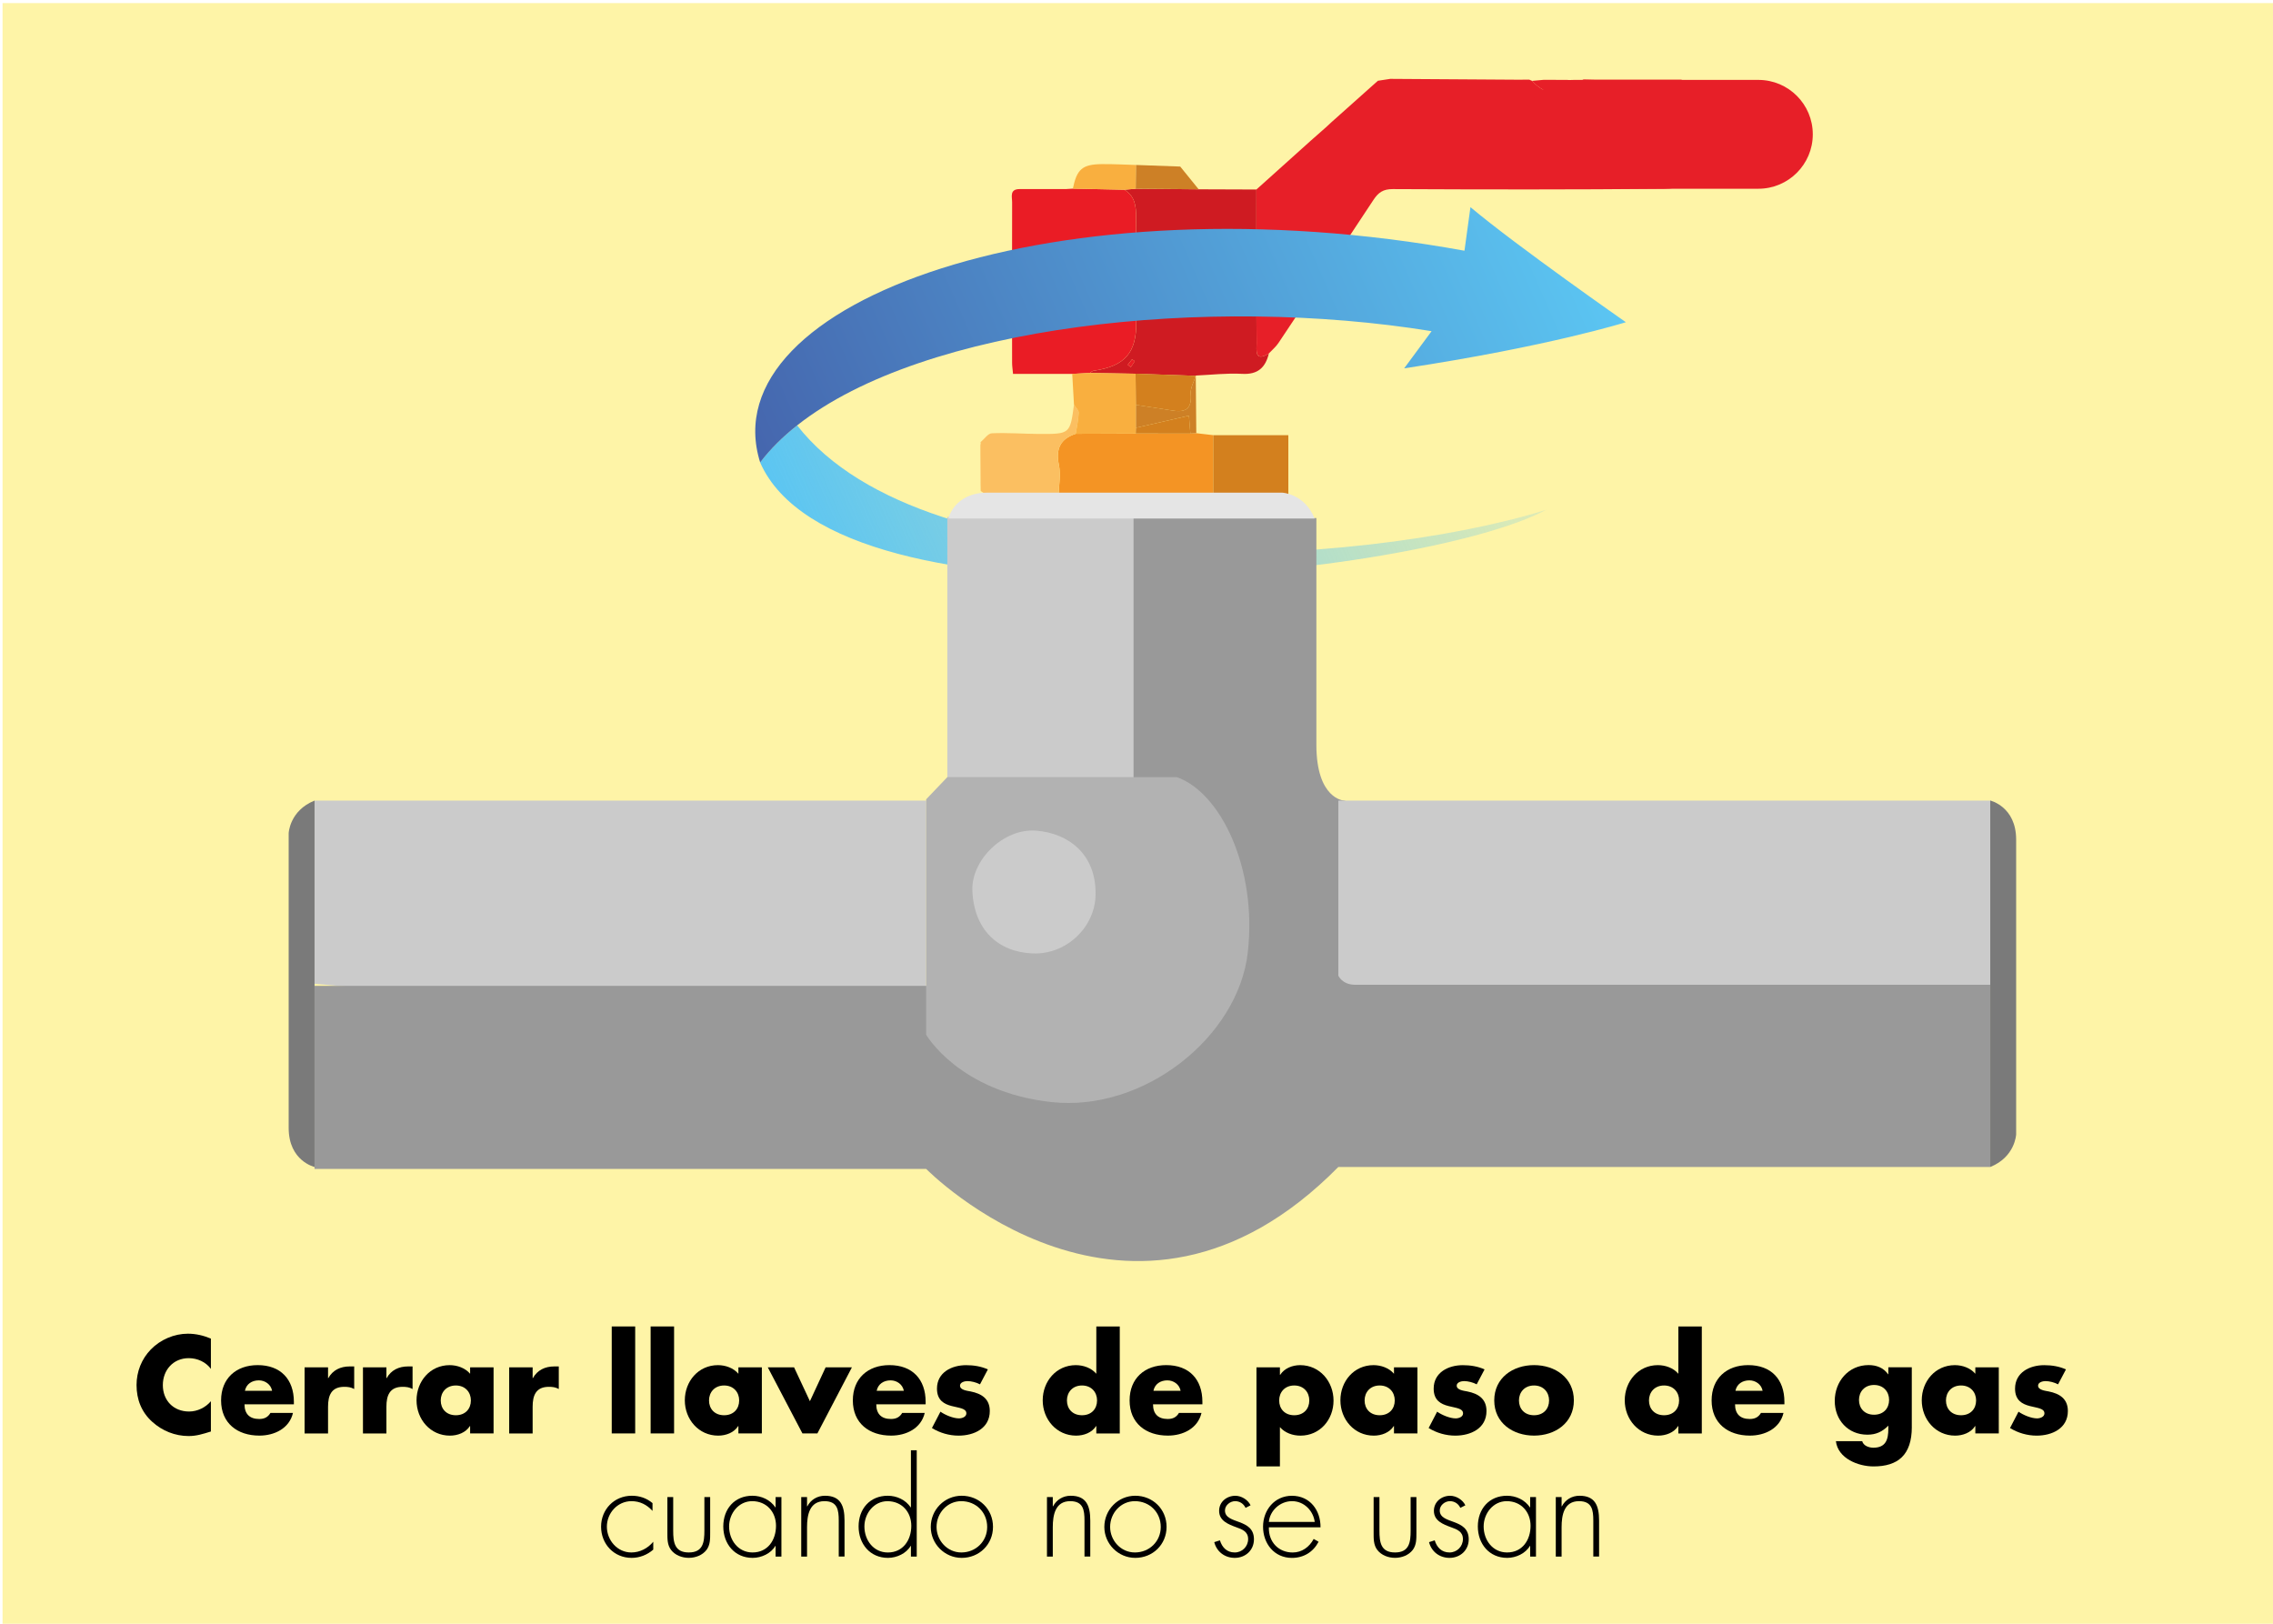 <?xml version="1.0" encoding="utf-8"?>
<!-- Generator: Adobe Illustrator 23.0.3, SVG Export Plug-In . SVG Version: 6.00 Build 0)  -->
<svg version="1.1" id="Capa_1" xmlns="http://www.w3.org/2000/svg" xmlns:xlink="http://www.w3.org/1999/xlink" x="0px" y="0px"
	 viewBox="0 0 793.7 566.93" style="enable-background:new 0 0 793.7 566.93;" xml:space="preserve">
<style type="text/css">
	.st0{fill-rule:evenodd;clip-rule:evenodd;fill:#CCCCCC;}
	.st1{fill:#99898B;}
	.st2{fill:#161415;}
	.st3{fill:#382D37;}
	.st4{fill:#F59C00;}
	.st5{fill:#FCBF37;}
	.st6{fill:#707075;}
	.st7{fill:#2D2B2E;}
	.st8{fill:#00A0DF;}
	.st9{fill:#4CC2F1;}
	.st10{fill-rule:evenodd;clip-rule:evenodd;fill:#529FA2;}
	.st11{opacity:0.5;}
	.st12{fill-rule:evenodd;clip-rule:evenodd;fill:#FEFEFE;}
	.st13{fill-rule:evenodd;clip-rule:evenodd;fill:#FDFDFD;}
	.st14{fill-rule:evenodd;clip-rule:evenodd;fill:#FBFBFB;}
	.st15{fill-rule:evenodd;clip-rule:evenodd;fill:#FCFCFC;}
	.st16{fill-rule:evenodd;clip-rule:evenodd;fill:#D1D1D1;}
	.st17{fill-rule:evenodd;clip-rule:evenodd;fill:#ECECEC;}
	.st18{fill-rule:evenodd;clip-rule:evenodd;fill:#F8F8F8;}
	.st19{fill-rule:evenodd;clip-rule:evenodd;fill:#DFDFDF;}
	.st20{fill-rule:evenodd;clip-rule:evenodd;fill:#F7F7F7;}
	.st21{fill-rule:evenodd;clip-rule:evenodd;fill:#D0D0D0;}
	.st22{fill-rule:evenodd;clip-rule:evenodd;fill:#CFCFCF;}
	.st23{fill-rule:evenodd;clip-rule:evenodd;fill:#C4C4C4;}
	.st24{fill-rule:evenodd;clip-rule:evenodd;fill:#979797;}
	.st25{fill-rule:evenodd;clip-rule:evenodd;fill:#E4E4E4;}
	.st26{fill-rule:evenodd;clip-rule:evenodd;fill:#EEEEEE;}
	.st27{fill-rule:evenodd;clip-rule:evenodd;fill:#F6F6F6;}
	.st28{fill-rule:evenodd;clip-rule:evenodd;fill:#CDCDCD;}
	.st29{fill-rule:evenodd;clip-rule:evenodd;fill:#EDEDED;}
	.st30{fill-rule:evenodd;clip-rule:evenodd;fill:#DADADA;}
	.st31{fill-rule:evenodd;clip-rule:evenodd;fill:#E9E9E9;}
	.st32{fill-rule:evenodd;clip-rule:evenodd;fill:#F2F2F2;}
	.st33{fill-rule:evenodd;clip-rule:evenodd;fill:#C7C7C7;}
	.st34{fill-rule:evenodd;clip-rule:evenodd;fill:#F9F9F9;}
	.st35{fill-rule:evenodd;clip-rule:evenodd;fill:#DCDCDC;}
	.st36{fill-rule:evenodd;clip-rule:evenodd;fill:#D9D9D9;}
	.st37{fill-rule:evenodd;clip-rule:evenodd;fill:#F4F4F4;}
	.st38{fill-rule:evenodd;clip-rule:evenodd;fill:#DDDDDD;}
	.st39{fill-rule:evenodd;clip-rule:evenodd;fill:#F1F1F1;}
	.st40{fill-rule:evenodd;clip-rule:evenodd;fill:#EFEFEF;}
	.st41{fill-rule:evenodd;clip-rule:evenodd;fill:#C0C0C0;}
	.st42{fill-rule:evenodd;clip-rule:evenodd;fill:#C5C5C5;}
	.st43{fill-rule:evenodd;clip-rule:evenodd;fill:#C8C8C8;}
	.st44{fill-rule:evenodd;clip-rule:evenodd;fill:#E8E8E8;}
	.st45{fill-rule:evenodd;clip-rule:evenodd;fill:#E6E6E6;}
	.st46{fill-rule:evenodd;clip-rule:evenodd;fill:#C3C3C3;}
	.st47{fill-rule:evenodd;clip-rule:evenodd;fill:#ACACAC;}
	.st48{fill-rule:evenodd;clip-rule:evenodd;fill:#E0E0E0;}
	.st49{fill-rule:evenodd;clip-rule:evenodd;fill:#8E8E8E;}
	.st50{fill-rule:evenodd;clip-rule:evenodd;fill:#C1C1C1;}
	.st51{fill-rule:evenodd;clip-rule:evenodd;fill:#CBCBCB;}
	.st52{fill-rule:evenodd;clip-rule:evenodd;fill:#D3D3D3;}
	.st53{fill-rule:evenodd;clip-rule:evenodd;fill:#D7D7D7;}
	.st54{fill-rule:evenodd;clip-rule:evenodd;fill:#727272;}
	.st55{fill-rule:evenodd;clip-rule:evenodd;fill:#D6D6D6;}
	.st56{fill-rule:evenodd;clip-rule:evenodd;fill:#E3E3E3;}
	.st57{fill-rule:evenodd;clip-rule:evenodd;fill:#CACACA;}
	.st58{fill-rule:evenodd;clip-rule:evenodd;fill:#B9B9B9;}
	.st59{fill-rule:evenodd;clip-rule:evenodd;fill:#FAFAFA;}
	.st60{fill-rule:evenodd;clip-rule:evenodd;fill:#E2E2E2;}
	.st61{fill-rule:evenodd;clip-rule:evenodd;fill:#BFBFBF;}
	.st62{fill-rule:evenodd;clip-rule:evenodd;fill:#CECECE;}
	.st63{fill-rule:evenodd;clip-rule:evenodd;fill:#E1E1E1;}
	.st64{fill-rule:evenodd;clip-rule:evenodd;fill:#D2D2D2;}
	.st65{fill-rule:evenodd;clip-rule:evenodd;fill:#ADADAD;}
	.st66{fill-rule:evenodd;clip-rule:evenodd;fill:#BABABA;}
	.st67{fill-rule:evenodd;clip-rule:evenodd;fill:#A4A4A4;}
	.st68{fill-rule:evenodd;clip-rule:evenodd;fill:#D4D4D4;}
	.st69{fill-rule:evenodd;clip-rule:evenodd;fill:#C6C6C6;}
	.st70{fill-rule:evenodd;clip-rule:evenodd;fill:#F0F0F0;}
	.st71{fill-rule:evenodd;clip-rule:evenodd;fill:#B0B0B0;}
	.st72{fill-rule:evenodd;clip-rule:evenodd;fill:#EBEBEB;}
	.st73{fill-rule:evenodd;clip-rule:evenodd;fill:#B3B3B3;}
	.st74{fill-rule:evenodd;clip-rule:evenodd;fill:#6C6C6C;}
	.st75{fill-rule:evenodd;clip-rule:evenodd;fill:#EAEAEA;}
	.st76{fill-rule:evenodd;clip-rule:evenodd;fill:#9D9D9D;}
	.st77{fill-rule:evenodd;clip-rule:evenodd;fill:#D5D5D5;}
	.st78{fill-rule:evenodd;clip-rule:evenodd;fill:#DBDBDB;}
	.st79{fill-rule:evenodd;clip-rule:evenodd;fill:#F3F3F3;}
	.st80{fill-rule:evenodd;clip-rule:evenodd;fill:#696969;}
	.st81{fill-rule:evenodd;clip-rule:evenodd;fill:#B2B2B2;}
	.st82{fill-rule:evenodd;clip-rule:evenodd;fill:#E7E7E7;}
	.st83{fill-rule:evenodd;clip-rule:evenodd;fill:#BDBDBD;}
	.st84{fill-rule:evenodd;clip-rule:evenodd;fill:#F5F5F5;}
	.st85{fill-rule:evenodd;clip-rule:evenodd;fill:#969696;}
	.st86{fill-rule:evenodd;clip-rule:evenodd;fill:#767676;}
	.st87{fill-rule:evenodd;clip-rule:evenodd;fill:#9E9E9E;}
	.st88{fill-rule:evenodd;clip-rule:evenodd;fill:#B4B4B4;}
	.st89{fill-rule:evenodd;clip-rule:evenodd;fill:#BCBCBC;}
	.st90{fill-rule:evenodd;clip-rule:evenodd;fill:#838383;}
	.st91{fill-rule:evenodd;clip-rule:evenodd;fill:#E5E5E5;}
	.st92{fill-rule:evenodd;clip-rule:evenodd;fill:#AEAEAE;}
	.st93{fill-rule:evenodd;clip-rule:evenodd;fill:#BBBBBB;}
	.st94{fill-rule:evenodd;clip-rule:evenodd;fill:#D8D8D8;}
	.st95{fill-rule:evenodd;clip-rule:evenodd;fill:#8A8A8A;}
	.st96{fill-rule:evenodd;clip-rule:evenodd;fill:#DEDEDE;}
	.st97{fill-rule:evenodd;clip-rule:evenodd;fill:#C9C9C9;}
	.st98{fill-rule:evenodd;clip-rule:evenodd;fill:#A1A1A1;}
	.st99{fill-rule:evenodd;clip-rule:evenodd;fill:#949494;}
	.st100{fill-rule:evenodd;clip-rule:evenodd;fill:#8C8C8C;}
	.st101{fill-rule:evenodd;clip-rule:evenodd;fill:#898989;}
	.st102{fill-rule:evenodd;clip-rule:evenodd;fill:#C2C2C2;}
	.st103{fill-rule:evenodd;clip-rule:evenodd;fill:#AAAAAA;}
	.st104{fill-rule:evenodd;clip-rule:evenodd;fill:#A2A2A2;}
	.st105{fill-rule:evenodd;clip-rule:evenodd;fill:#9F9F9F;}
	.st106{fill-rule:evenodd;clip-rule:evenodd;fill:#8F8F8F;}
	.st107{fill-rule:evenodd;clip-rule:evenodd;fill:#999999;}
	.st108{fill-rule:evenodd;clip-rule:evenodd;fill:#B5B5B5;}
	.st109{fill-rule:evenodd;clip-rule:evenodd;fill:#7D7D7D;}
	.st110{fill-rule:evenodd;clip-rule:evenodd;fill:#A8A8A8;}
	.st111{fill-rule:evenodd;clip-rule:evenodd;fill:#BEBEBE;}
	.st112{fill-rule:evenodd;clip-rule:evenodd;fill:#8D8D8D;}
	.st113{fill-rule:evenodd;clip-rule:evenodd;fill:#828282;}
	.st114{fill-rule:evenodd;clip-rule:evenodd;fill:#B1B1B1;}
	.st115{fill-rule:evenodd;clip-rule:evenodd;fill:#818181;}
	.st116{fill-rule:evenodd;clip-rule:evenodd;fill:#7C7C7C;}
	.st117{fill-rule:evenodd;clip-rule:evenodd;fill:#878787;}
	.st118{fill-rule:evenodd;clip-rule:evenodd;fill:#B6B6B6;}
	.st119{fill-rule:evenodd;clip-rule:evenodd;fill:#939393;}
	.st120{fill-rule:evenodd;clip-rule:evenodd;fill:#797979;}
	.st121{fill-rule:evenodd;clip-rule:evenodd;fill:#B7B7B7;}
	.st122{fill-rule:evenodd;clip-rule:evenodd;fill:#989898;}
	.st123{fill-rule:evenodd;clip-rule:evenodd;fill:#9A9A9A;}
	.st124{fill-rule:evenodd;clip-rule:evenodd;fill:#4E4E4E;}
	.st125{fill-rule:evenodd;clip-rule:evenodd;fill:#A5A5A5;}
	.st126{fill-rule:evenodd;clip-rule:evenodd;fill:#ABABAB;}
	.st127{fill-rule:evenodd;clip-rule:evenodd;fill:#A9A9A9;}
	.st128{fill-rule:evenodd;clip-rule:evenodd;fill:#4A4A4A;}
	.st129{fill-rule:evenodd;clip-rule:evenodd;fill:#686868;}
	.st130{fill-rule:evenodd;clip-rule:evenodd;fill:#2B2B2B;}
	.st131{fill-rule:evenodd;clip-rule:evenodd;fill:#343434;}
	.st132{fill-rule:evenodd;clip-rule:evenodd;fill:#676767;}
	.st133{fill-rule:evenodd;clip-rule:evenodd;fill:#282828;}
	.st134{fill-rule:evenodd;clip-rule:evenodd;fill:#3F3F3F;}
	.st135{fill-rule:evenodd;clip-rule:evenodd;fill:#434343;}
	.st136{fill-rule:evenodd;clip-rule:evenodd;fill:#313131;}
	.st137{fill-rule:evenodd;clip-rule:evenodd;fill:#4B4B4B;}
	.st138{fill-rule:evenodd;clip-rule:evenodd;fill:#4D4D4D;}
	.st139{fill-rule:evenodd;clip-rule:evenodd;fill:#737373;}
	.st140{fill-rule:evenodd;clip-rule:evenodd;fill:#5E5E5E;}
	.st141{fill-rule:evenodd;clip-rule:evenodd;fill:#6F6F6F;}
	.st142{fill-rule:evenodd;clip-rule:evenodd;fill:#626262;}
	.st143{fill-rule:evenodd;clip-rule:evenodd;fill:#717171;}
	.st144{fill-rule:evenodd;clip-rule:evenodd;fill:#868686;}
	.st145{fill-rule:evenodd;clip-rule:evenodd;fill:#A0A0A0;}
	.st146{fill-rule:evenodd;clip-rule:evenodd;fill:#9B9B9B;}
	.st147{fill-rule:evenodd;clip-rule:evenodd;fill:#2A2A2A;}
	.st148{fill-rule:evenodd;clip-rule:evenodd;fill:#2D2D2D;}
	.st149{fill-rule:evenodd;clip-rule:evenodd;fill:#272727;}
	.st150{fill-rule:evenodd;clip-rule:evenodd;fill:#292929;}
	.st151{fill-rule:evenodd;clip-rule:evenodd;fill:#3E3E3E;}
	.st152{fill-rule:evenodd;clip-rule:evenodd;fill:#414141;}
	.st153{fill-rule:evenodd;clip-rule:evenodd;fill:#5B5B5B;}
	.st154{fill-rule:evenodd;clip-rule:evenodd;fill:#545454;}
	.st155{fill-rule:evenodd;clip-rule:evenodd;fill:#565656;}
	.st156{fill-rule:evenodd;clip-rule:evenodd;fill:#555555;}
	.st157{fill-rule:evenodd;clip-rule:evenodd;fill:#515151;}
	.st158{fill-rule:evenodd;clip-rule:evenodd;fill:#A6A6A6;}
	.st159{fill-rule:evenodd;clip-rule:evenodd;fill:#B8B8B8;}
	.st160{fill-rule:evenodd;clip-rule:evenodd;fill:#4F4F4F;}
	.st161{fill-rule:evenodd;clip-rule:evenodd;fill:#464646;}
	.st162{fill-rule:evenodd;clip-rule:evenodd;fill:#424242;}
	.st163{fill-rule:evenodd;clip-rule:evenodd;fill:#A7A7A7;}
	.st164{fill-rule:evenodd;clip-rule:evenodd;fill:#959595;}
	.st165{fill-rule:evenodd;clip-rule:evenodd;fill:#787878;}
	.st166{fill-rule:evenodd;clip-rule:evenodd;fill:#8B8B8B;}
	.st167{fill-rule:evenodd;clip-rule:evenodd;fill:#383838;}
	.st168{fill-rule:evenodd;clip-rule:evenodd;fill:#747474;}
	.st169{fill-rule:evenodd;clip-rule:evenodd;fill:#646464;}
	.st170{fill-rule:evenodd;clip-rule:evenodd;fill:#454545;}
	.st171{fill-rule:evenodd;clip-rule:evenodd;fill:#656565;}
	.st172{fill-rule:evenodd;clip-rule:evenodd;fill:#858585;}
	.st173{fill-rule:evenodd;clip-rule:evenodd;fill:#6D6D6D;}
	.st174{fill-rule:evenodd;clip-rule:evenodd;fill:#9C9C9C;}
	.st175{fill-rule:evenodd;clip-rule:evenodd;fill:#6B6B6B;}
	.st176{fill-rule:evenodd;clip-rule:evenodd;fill:#404040;}
	.st177{fill-rule:evenodd;clip-rule:evenodd;fill:#7A7A7A;}
	.st178{fill-rule:evenodd;clip-rule:evenodd;fill:#7F7F7F;}
	.st179{fill-rule:evenodd;clip-rule:evenodd;fill:#A3A3A3;}
	.st180{fill-rule:evenodd;clip-rule:evenodd;fill:#636363;}
	.st181{fill-rule:evenodd;clip-rule:evenodd;fill:#808080;}
	.st182{fill-rule:evenodd;clip-rule:evenodd;fill:#777777;}
	.st183{fill-rule:evenodd;clip-rule:evenodd;fill:#919191;}
	.st184{fill-rule:evenodd;clip-rule:evenodd;fill:#6A6A6A;}
	.st185{fill-rule:evenodd;clip-rule:evenodd;fill:#262626;}
	.st186{fill-rule:evenodd;clip-rule:evenodd;fill:#575757;}
	.st187{fill-rule:evenodd;clip-rule:evenodd;fill:#5A5A5A;}
	.st188{fill-rule:evenodd;clip-rule:evenodd;fill:#484848;}
	.st189{fill-rule:evenodd;clip-rule:evenodd;fill:#3B3B3B;}
	.st190{fill-rule:evenodd;clip-rule:evenodd;fill:#494949;}
	.st191{fill-rule:evenodd;clip-rule:evenodd;fill:#6E6E6E;}
	.st192{fill-rule:evenodd;clip-rule:evenodd;fill:#AFAFAF;}
	.st193{fill-rule:evenodd;clip-rule:evenodd;fill:#535353;}
	.st194{fill-rule:evenodd;clip-rule:evenodd;fill:#444444;}
	.st195{fill-rule:evenodd;clip-rule:evenodd;fill:#373737;}
	.st196{fill-rule:evenodd;clip-rule:evenodd;fill:#505050;}
	.st197{fill-rule:evenodd;clip-rule:evenodd;fill:#606060;}
	.st198{fill-rule:evenodd;clip-rule:evenodd;fill:#3C3C3C;}
	.st199{fill-rule:evenodd;clip-rule:evenodd;fill:#474747;}
	.st200{fill-rule:evenodd;clip-rule:evenodd;fill:#3D3D3D;}
	.st201{fill-rule:evenodd;clip-rule:evenodd;fill:#7E7E7E;}
	.st202{fill-rule:evenodd;clip-rule:evenodd;fill:#393939;}
	.st203{fill-rule:evenodd;clip-rule:evenodd;fill:#353535;}
	.st204{fill-rule:evenodd;clip-rule:evenodd;fill:#363636;}
	.st205{fill-rule:evenodd;clip-rule:evenodd;fill:#707070;}
	.st206{fill-rule:evenodd;clip-rule:evenodd;fill:#595959;}
	.st207{fill-rule:evenodd;clip-rule:evenodd;fill:#525252;}
	.st208{fill-rule:evenodd;clip-rule:evenodd;fill:#5C5C5C;}
	.st209{fill-rule:evenodd;clip-rule:evenodd;fill:#2C2C2C;}
	.st210{fill-rule:evenodd;clip-rule:evenodd;fill:#666666;}
	.st211{fill-rule:evenodd;clip-rule:evenodd;fill:#7B7B7B;}
	.st212{fill-rule:evenodd;clip-rule:evenodd;fill:#585858;}
	.st213{fill-rule:evenodd;clip-rule:evenodd;fill:#929292;}
	.st214{fill-rule:evenodd;clip-rule:evenodd;fill:#757575;}
	.st215{fill-rule:evenodd;clip-rule:evenodd;fill:#848484;}
	.st216{fill-rule:evenodd;clip-rule:evenodd;fill:#323232;}
	.st217{fill-rule:evenodd;clip-rule:evenodd;fill:#616161;}
	.st218{fill-rule:evenodd;clip-rule:evenodd;fill:#5F5F5F;}
	.st219{fill-rule:evenodd;clip-rule:evenodd;fill:#303030;}
	.st220{fill-rule:evenodd;clip-rule:evenodd;fill:#191919;}
	.st221{fill-rule:evenodd;clip-rule:evenodd;fill:#3A3A3A;}
	.st222{fill-rule:evenodd;clip-rule:evenodd;fill:#888888;}
	.st223{fill-rule:evenodd;clip-rule:evenodd;fill:#242424;}
	.st224{fill-rule:evenodd;clip-rule:evenodd;fill:#222222;}
	.st225{fill-rule:evenodd;clip-rule:evenodd;fill:#2F2F2F;}
	.st226{fill-rule:evenodd;clip-rule:evenodd;fill:#909090;}
	.st227{fill-rule:evenodd;clip-rule:evenodd;fill:#212121;}
	.st228{fill-rule:evenodd;clip-rule:evenodd;fill:#1E1E1E;}
	.st229{fill-rule:evenodd;clip-rule:evenodd;fill:#4C4C4C;}
	.st230{fill-rule:evenodd;clip-rule:evenodd;fill:#1C1C1C;}
	.st231{fill-rule:evenodd;clip-rule:evenodd;fill:#252525;}
	.st232{fill-rule:evenodd;clip-rule:evenodd;fill:#1F1F1F;}
	.st233{fill-rule:evenodd;clip-rule:evenodd;fill:#1A1A1A;}
	.st234{fill-rule:evenodd;clip-rule:evenodd;fill:#1B1B1B;}
	.st235{fill-rule:evenodd;clip-rule:evenodd;fill:#1D1D1D;}
	.st236{fill-rule:evenodd;clip-rule:evenodd;fill:#232323;}
	.st237{fill-rule:evenodd;clip-rule:evenodd;fill:#2E2E2E;}
	.st238{fill-rule:evenodd;clip-rule:evenodd;fill:#333333;}
	.st239{fill-rule:evenodd;clip-rule:evenodd;fill:#202020;}
	.st240{fill-rule:evenodd;clip-rule:evenodd;fill:#151515;}
	.st241{fill-rule:evenodd;clip-rule:evenodd;fill:#171717;}
	.st242{fill-rule:evenodd;clip-rule:evenodd;fill:#101010;}
	.st243{fill-rule:evenodd;clip-rule:evenodd;fill:#5D5D5D;}
	.st244{fill-rule:evenodd;clip-rule:evenodd;fill:#181818;}
	.st245{fill-rule:evenodd;clip-rule:evenodd;fill:#141414;}
	.st246{fill-rule:evenodd;clip-rule:evenodd;fill:#0E0E0E;}
	.st247{fill-rule:evenodd;clip-rule:evenodd;fill:#161616;}
	.st248{fill-rule:evenodd;clip-rule:evenodd;fill:#131313;}
	.st249{fill-rule:evenodd;clip-rule:evenodd;fill:#0D0D0D;}
	.st250{fill-rule:evenodd;clip-rule:evenodd;fill:#111111;}
	.st251{fill-rule:evenodd;clip-rule:evenodd;fill:#060606;}
	.st252{fill-rule:evenodd;clip-rule:evenodd;fill:#0F0F0F;}
	.st253{fill-rule:evenodd;clip-rule:evenodd;fill:#0B0B0B;}
	.st254{fill-rule:evenodd;clip-rule:evenodd;fill:#121212;}
	.st255{fill-rule:evenodd;clip-rule:evenodd;fill:#0C0C0C;}
	.st256{fill-rule:evenodd;clip-rule:evenodd;fill:#090909;}
	.st257{fill-rule:evenodd;clip-rule:evenodd;fill:#0A0A0A;}
	.st258{fill-rule:evenodd;clip-rule:evenodd;fill:#070707;}
	.st259{fill-rule:evenodd;clip-rule:evenodd;fill:#080808;}
	.st260{fill-rule:evenodd;clip-rule:evenodd;fill:#040404;}
	.st261{fill-rule:evenodd;clip-rule:evenodd;fill:#050505;}
	.st262{fill:#C2C2C0;}
	.st263{fill:#7A7977;}
	.st264{fill:#EDEDED;}
	.st265{opacity:0.7;}
	.st266{opacity:0.6;fill-rule:evenodd;clip-rule:evenodd;fill:#529FA2;}
	.st267{fill:#F1F1F2;}
	.st268{fill:#63BC8F;}
	.st269{opacity:0.58;fill:#A2A4A7;}
	.st270{fill:#FFFFFF;}
	.st271{fill:#FBBB76;}
	.st272{fill:#6586B5;}
	.st273{fill:#CFD0D2;}
	.st274{opacity:0.58;fill:#D7D8DA;}
	.st275{fill:#FBB756;}
	.st276{fill:#FCD745;}
	.st277{fill:#231F20;}
	.st278{fill:#F58435;}
	.st279{opacity:0.5;fill:#05A23F;}
	.st280{fill:#C48956;}
	.st281{fill:#C2C2C2;}
	.st282{fill:#373737;}
	.st283{fill:#424242;}
	.st284{opacity:0.1;fill:#212121;}
	.st285{fill:#EEEEEE;}
	.st286{fill:#E0E0E0;}
	.st287{fill:#606060;}
	.st288{fill:none;}
	.st289{fill:#BABABA;}
	.st290{opacity:0.05;}
	.st291{opacity:0.3;fill:#FFFFFF;}
	.st292{fill:#8A8A8A;}
	.st293{fill:#E6E6E6;}
	.st294{opacity:0.15;}
	.st295{fill:#2C7300;}
	.st296{fill:#378F00;}
	.st297{fill:#FAB700;}
	.st298{fill:#BA8800;}
	.st299{fill:#FFD154;}
	.st300{fill:#66C30F;}
	.st301{fill:#808080;}
	.st302{clip-path:url(#SVGID_2_);}
	.st303{fill:#40A0DF;}
	.st304{opacity:0.7;fill:#CE0B10;}
	.st305{fill-rule:evenodd;clip-rule:evenodd;fill:#FFCE3D;}
	.st306{fill-rule:evenodd;clip-rule:evenodd;fill:#482A4A;}
	.st307{opacity:0.4;}
	.st308{fill:#F4F0EF;}
	.st309{clip-path:url(#SVGID_7_);}
	.st310{clip-path:url(#SVGID_9_);fill:url(#SVGID_10_);}
	.st311{fill:url(#SVGID_11_);}
	.st312{fill:url(#SVGID_12_);}
	.st313{fill:url(#SVGID_13_);}
	.st314{opacity:0;fill:#FFFFFF;}
	.st315{opacity:0.016;fill:#FFFFFF;}
	.st316{opacity:0.033;fill:#FFFFFF;}
	.st317{opacity:0.049;fill:#FFFFFF;}
	.st318{opacity:0.066;fill:#FFFFFF;}
	.st319{opacity:0.082;fill:#FFFFFF;}
	.st320{opacity:0.098;fill:#FFFFFF;}
	.st321{opacity:0.115;fill:#FFFFFF;}
	.st322{opacity:0.131;fill:#FFFFFF;}
	.st323{opacity:0.147;fill:#FFFFFF;}
	.st324{opacity:0.164;fill:#FFFFFF;}
	.st325{opacity:0.18;fill:#FFFFFF;}
	.st326{opacity:0.197;fill:#FFFFFF;}
	.st327{opacity:0.213;fill:#FFFFFF;}
	.st328{opacity:0.23;fill:#FFFFFF;}
	.st329{opacity:0.246;fill:#FFFFFF;}
	.st330{opacity:0.262;fill:#FFFFFF;}
	.st331{opacity:0.279;fill:#FFFFFF;}
	.st332{opacity:0.295;fill:#FFFFFF;}
	.st333{opacity:0.311;fill:#FFFFFF;}
	.st334{opacity:0.328;fill:#FFFFFF;}
	.st335{opacity:0.344;fill:#FFFFFF;}
	.st336{opacity:0.361;fill:#FFFFFF;}
	.st337{opacity:0.377;fill:#FFFFFF;}
	.st338{opacity:0.393;fill:#FFFFFF;}
	.st339{opacity:0.41;fill:#FFFFFF;}
	.st340{opacity:0.426;fill:#FFFFFF;}
	.st341{opacity:0.443;fill:#FFFFFF;}
	.st342{opacity:0.459;fill:#FFFFFF;}
	.st343{opacity:0.475;fill:#FFFFFF;}
	.st344{opacity:0.492;fill:#FFFFFF;}
	.st345{opacity:0.508;fill:#FFFFFF;}
	.st346{opacity:0.525;fill:#FFFFFF;}
	.st347{opacity:0.541;fill:#FFFFFF;}
	.st348{opacity:0.557;fill:#FFFFFF;}
	.st349{opacity:0.574;fill:#FFFFFF;}
	.st350{opacity:0.59;fill:#FFFFFF;}
	.st351{opacity:0.607;fill:#FFFFFF;}
	.st352{opacity:0.623;fill:#FFFFFF;}
	.st353{opacity:0.639;fill:#FFFFFF;}
	.st354{opacity:0.656;fill:#FFFFFF;}
	.st355{opacity:0.672;fill:#FFFFFF;}
	.st356{opacity:0.689;fill:#FFFFFF;}
	.st357{opacity:0.705;fill:#FFFFFF;}
	.st358{opacity:0.721;fill:#FFFFFF;}
	.st359{opacity:0.738;fill:#FFFFFF;}
	.st360{opacity:0.754;fill:#FFFFFF;}
	.st361{opacity:0.77;fill:#FFFFFF;}
	.st362{opacity:0.787;fill:#FFFFFF;}
	.st363{opacity:0.803;fill:#FFFFFF;}
	.st364{opacity:0.82;fill:#FFFFFF;}
	.st365{opacity:0.836;fill:#FFFFFF;}
	.st366{opacity:0.853;fill:#FFFFFF;}
	.st367{opacity:0.869;fill:#FFFFFF;}
	.st368{opacity:0.885;fill:#FFFFFF;}
	.st369{opacity:0.902;fill:#FFFFFF;}
	.st370{opacity:0.918;fill:#FFFFFF;}
	.st371{opacity:0.934;fill:#FFFFFF;}
	.st372{opacity:0.951;fill:#FFFFFF;}
	.st373{opacity:0.967;fill:#FFFFFF;}
	.st374{opacity:0.984;fill:#FFFFFF;}
	.st375{fill:#69E6F9;}
	.st376{filter:url(#Adobe_OpacityMaskFilter);}
	.st377{filter:url(#Adobe_OpacityMaskFilter_1_);}
	.st378{mask:url(#SVGID_14_);fill:url(#SVGID_15_);}
	.st379{fill:url(#SVGID_16_);}
	.st380{clip-path:url(#SVGID_18_);fill:url(#SVGID_19_);}
	.st381{fill:url(#SVGID_20_);}
	.st382{fill:url(#SVGID_21_);}
	.st383{filter:url(#Adobe_OpacityMaskFilter_2_);}
	.st384{filter:url(#Adobe_OpacityMaskFilter_3_);}
	.st385{mask:url(#SVGID_22_);fill:url(#SVGID_23_);}
	.st386{fill:url(#SVGID_24_);}
	.st387{opacity:0.7;fill:url(#SVGID_25_);}
	.st388{fill:url(#SVGID_26_);}
	.st389{filter:url(#Adobe_OpacityMaskFilter_4_);}
	.st390{filter:url(#Adobe_OpacityMaskFilter_5_);}
	.st391{mask:url(#SVGID_27_);fill:url(#SVGID_28_);}
	.st392{fill:url(#SVGID_29_);}
	.st393{opacity:0.6;fill:url(#SVGID_30_);}
	.st394{fill:url(#SVGID_31_);}
	.st395{filter:url(#Adobe_OpacityMaskFilter_6_);}
	.st396{filter:url(#Adobe_OpacityMaskFilter_7_);}
	.st397{mask:url(#SVGID_32_);fill:url(#SVGID_33_);}
	.st398{opacity:0.7;fill:url(#SVGID_34_);}
	.st399{opacity:0;fill:#6D747A;}
	.st400{opacity:0.016;fill:#6D747A;}
	.st401{opacity:0.033;fill:#6D747A;}
	.st402{opacity:0.049;fill:#6D747A;}
	.st403{opacity:0.066;fill:#6D747A;}
	.st404{opacity:0.082;fill:#6D747A;}
	.st405{opacity:0.098;fill:#6D747A;}
	.st406{opacity:0.115;fill:#6D747A;}
	.st407{opacity:0.131;fill:#6D747A;}
	.st408{opacity:0.147;fill:#6D747A;}
	.st409{opacity:0.164;fill:#6D747A;}
	.st410{opacity:0.18;fill:#6D747A;}
	.st411{opacity:0.197;fill:#6D747A;}
	.st412{opacity:0.213;fill:#6D747A;}
	.st413{opacity:0.23;fill:#6D747A;}
	.st414{opacity:0.246;fill:#6D747A;}
	.st415{opacity:0.262;fill:#6D747A;}
	.st416{opacity:0.279;fill:#6D747A;}
	.st417{opacity:0.295;fill:#6D747A;}
	.st418{opacity:0.311;fill:#6D747A;}
	.st419{opacity:0.328;fill:#6D747A;}
	.st420{opacity:0.344;fill:#6D747A;}
	.st421{opacity:0.361;fill:#6D747A;}
	.st422{opacity:0.377;fill:#6D747A;}
	.st423{opacity:0.393;fill:#6D747A;}
	.st424{opacity:0.41;fill:#6D747A;}
	.st425{opacity:0.426;fill:#6D747A;}
	.st426{opacity:0.443;fill:#6D747A;}
	.st427{opacity:0.459;fill:#6D747A;}
	.st428{opacity:0.475;fill:#6D747A;}
	.st429{opacity:0.492;fill:#6D747A;}
	.st430{opacity:0.508;fill:#6D747A;}
	.st431{opacity:0.525;fill:#6D747A;}
	.st432{opacity:0.541;fill:#6D747A;}
	.st433{opacity:0.557;fill:#6D747A;}
	.st434{opacity:0.574;fill:#6D747A;}
	.st435{opacity:0.59;fill:#6D747A;}
	.st436{opacity:0.607;fill:#6D747A;}
	.st437{opacity:0.623;fill:#6D747A;}
	.st438{opacity:0.639;fill:#6D747A;}
	.st439{opacity:0.656;fill:#6D747A;}
	.st440{opacity:0.672;fill:#6D747A;}
	.st441{opacity:0.689;fill:#6D747A;}
	.st442{opacity:0.705;fill:#6D747A;}
	.st443{opacity:0.721;fill:#6D747A;}
	.st444{opacity:0.738;fill:#6D747A;}
	.st445{opacity:0.754;fill:#6D747A;}
	.st446{opacity:0.77;fill:#6D747A;}
	.st447{opacity:0.787;fill:#6D747A;}
	.st448{opacity:0.803;fill:#6D747A;}
	.st449{opacity:0.82;fill:#6D747A;}
	.st450{opacity:0.836;fill:#6D747A;}
	.st451{opacity:0.853;fill:#6D747A;}
	.st452{opacity:0.869;fill:#6D747A;}
	.st453{opacity:0.885;fill:#6D747A;}
	.st454{opacity:0.902;fill:#6D747A;}
	.st455{opacity:0.918;fill:#6D747A;}
	.st456{opacity:0.934;fill:#6D747A;}
	.st457{opacity:0.951;fill:#6D747A;}
	.st458{opacity:0.967;fill:#6D747A;}
	.st459{opacity:0.984;fill:#6D747A;}
	.st460{fill:#6D747A;}
	.st461{fill:#B1EFF9;}
	.st462{fill:#66AFCC;}
	.st463{fill:#FDFCFC;}
	.st464{fill:#ABDFF3;}
	.st465{fill:#76CBEE;}
	.st466{opacity:0.5;fill-rule:evenodd;clip-rule:evenodd;fill:#FFCE3D;}
	.st467{fill:#39B54A;}
	.st468{fill:#3A1700;}
	.st469{fill:#FF5757;}
	.st470{opacity:0.29;fill:#B50000;}
	.st471{filter:url(#Adobe_OpacityMaskFilter_8_);}
	.st472{filter:url(#Adobe_OpacityMaskFilter_9_);}
	.st473{mask:url(#SVGID_35_);fill:url(#SVGID_36_);}
	.st474{fill:url(#SVGID_37_);}
	.st475{opacity:0.13;fill:#990000;}
	.st476{filter:url(#Adobe_OpacityMaskFilter_10_);}
	.st477{filter:url(#Adobe_OpacityMaskFilter_11_);}
	.st478{mask:url(#SVGID_38_);fill:url(#SVGID_39_);}
	.st479{opacity:0.38;fill:url(#SVGID_40_);}
	.st480{fill:#62432D;}
	.st481{filter:url(#Adobe_OpacityMaskFilter_12_);}
	.st482{filter:url(#Adobe_OpacityMaskFilter_13_);}
	.st483{mask:url(#SVGID_41_);fill:url(#SVGID_42_);}
	.st484{opacity:0.25;fill:url(#SVGID_43_);}
	.st485{opacity:0.32;fill:#331601;}
	.st486{fill:#E7D39C;}
	.st487{fill:#BC9D58;}
	.st488{fill:#D6BD7F;}
	.st489{filter:url(#Adobe_OpacityMaskFilter_14_);}
	.st490{filter:url(#Adobe_OpacityMaskFilter_15_);}
	.st491{mask:url(#SVGID_44_);fill:url(#SVGID_45_);}
	.st492{fill:url(#SVGID_46_);}
	.st493{fill:#87A7C2;}
	.st494{opacity:0.36;fill:#D3BE66;}
	.st495{filter:url(#Adobe_OpacityMaskFilter_16_);}
	.st496{filter:url(#Adobe_OpacityMaskFilter_17_);}
	.st497{mask:url(#SVGID_47_);fill:url(#SVGID_48_);}
	.st498{opacity:0.54;fill:url(#SVGID_49_);}
	.st499{fill:#6790A6;}
	.st500{fill:#7A5338;}
	.st501{filter:url(#Adobe_OpacityMaskFilter_18_);}
	.st502{filter:url(#Adobe_OpacityMaskFilter_19_);}
	.st503{mask:url(#SVGID_50_);fill:url(#SVGID_51_);}
	.st504{fill:url(#SVGID_52_);}
	.st505{filter:url(#Adobe_OpacityMaskFilter_20_);}
	.st506{filter:url(#Adobe_OpacityMaskFilter_21_);}
	.st507{mask:url(#SVGID_53_);fill:url(#SVGID_54_);}
	.st508{fill:url(#SVGID_55_);}
	.st509{filter:url(#Adobe_OpacityMaskFilter_22_);}
	.st510{filter:url(#Adobe_OpacityMaskFilter_23_);}
	.st511{mask:url(#SVGID_56_);fill:url(#SVGID_57_);}
	.st512{fill:url(#SVGID_58_);}
	.st513{opacity:0.23;fill:#331601;}
	.st514{opacity:0.17;fill:#331601;}
	.st515{filter:url(#Adobe_OpacityMaskFilter_24_);}
	.st516{filter:url(#Adobe_OpacityMaskFilter_25_);}
	.st517{mask:url(#SVGID_59_);fill:url(#SVGID_60_);}
	.st518{fill:url(#SVGID_61_);}
	.st519{filter:url(#Adobe_OpacityMaskFilter_26_);}
	.st520{filter:url(#Adobe_OpacityMaskFilter_27_);}
	.st521{mask:url(#SVGID_62_);fill:url(#SVGID_63_);}
	.st522{fill:url(#SVGID_64_);}
	.st523{filter:url(#Adobe_OpacityMaskFilter_28_);}
	.st524{filter:url(#Adobe_OpacityMaskFilter_29_);}
	.st525{mask:url(#SVGID_65_);fill:url(#SVGID_66_);}
	.st526{fill:url(#SVGID_67_);}
	.st527{fill:#473122;}
	.st528{filter:url(#Adobe_OpacityMaskFilter_30_);}
	.st529{filter:url(#Adobe_OpacityMaskFilter_31_);}
	.st530{mask:url(#SVGID_68_);fill:url(#SVGID_69_);}
	.st531{fill:url(#SVGID_70_);}
	.st532{filter:url(#Adobe_OpacityMaskFilter_32_);}
	.st533{filter:url(#Adobe_OpacityMaskFilter_33_);}
	.st534{mask:url(#SVGID_71_);fill:url(#SVGID_72_);}
	.st535{fill:url(#SVGID_73_);}
	.st536{opacity:0.09;fill:#680200;}
	.st537{filter:url(#Adobe_OpacityMaskFilter_34_);}
	.st538{filter:url(#Adobe_OpacityMaskFilter_35_);}
	.st539{mask:url(#SVGID_74_);fill:url(#SVGID_75_);}
	.st540{opacity:0.52;fill:url(#SVGID_76_);}
	.st541{filter:url(#Adobe_OpacityMaskFilter_36_);}
	.st542{filter:url(#Adobe_OpacityMaskFilter_37_);}
	.st543{mask:url(#SVGID_77_);fill:url(#SVGID_78_);}
	.st544{fill:url(#SVGID_79_);}
	.st545{filter:url(#Adobe_OpacityMaskFilter_38_);}
	.st546{filter:url(#Adobe_OpacityMaskFilter_39_);}
	.st547{mask:url(#SVGID_80_);fill:url(#SVGID_81_);}
	.st548{fill:url(#SVGID_82_);}
	.st549{fill:#798B3E;}
	.st550{fill:#60701E;}
	.st551{fill:#00A652;}
	.st552{fill:#4DB748;}
	.st553{fill:#BFD630;}
	.st554{fill:#FEF200;}
	.st555{fill:#FDB813;}
	.st556{fill:#F37022;}
	.st557{fill:#E4332D;}
	.st558{opacity:0.7;fill-rule:evenodd;clip-rule:evenodd;fill:#CCCCCC;}
	.st559{fill:#FEF4A7;}
	.st560{fill:url(#SVGID_83_);}
	.st561{fill:#CBCBCB;}
	.st562{fill:#999999;}
	.st563{fill:#E71F28;}
	.st564{fill:#CF1B22;}
	.st565{fill:#EA1C25;}
	.st566{fill:#F49424;}
	.st567{fill:#FBBF61;}
	.st568{fill:#D3801E;}
	.st569{fill:#F9AF3F;}
	.st570{fill:#CD8026;}
	.st571{fill:#FEFEFD;}
	.st572{fill:#7A7A7A;}
	.st573{fill:#E5E5E5;}
	.st574{fill:#B2B2B2;}
	.st575{fill:url(#SVGID_84_);}
	.st576{fill:url(#SVGID_85_);}
	.st577{fill:url(#SVGID_86_);}
	.st578{opacity:0.7;fill:#FEF4A7;}
	.st579{clip-path:url(#XMLID_11_);fill:#E07E39;}
	.st580{clip-path:url(#XMLID_11_);}
	.st581{fill:#E07E39;}
	.st582{clip-path:url(#XMLID_12_);}
	.st583{fill:#207D7B;}
	.st584{clip-path:url(#XMLID_12_);fill:none;stroke:#207D7B;stroke-width:4;stroke-miterlimit:10;}
	.st585{clip-path:url(#XMLID_12_);fill:#207D7B;}
	.st586{clip-path:url(#XMLID_12_);fill:none;stroke:#207D7B;stroke-width:2;stroke-miterlimit:10;}
	.st587{clip-path:url(#XMLID_13_);fill:none;stroke:#9C4842;stroke-width:4;stroke-linecap:round;stroke-miterlimit:10;}
	.st588{clip-path:url(#XMLID_13_);fill:none;stroke:#FFFFFF;stroke-width:4;stroke-linecap:round;stroke-miterlimit:10;}
	.st589{opacity:0.5;clip-path:url(#XMLID_13_);fill:#9C4842;}
	.st590{clip-path:url(#XMLID_13_);fill:#FFFFFF;}
	.st591{clip-path:url(#XMLID_13_);}
	.st592{fill:#9C4842;}
	.st593{clip-path:url(#XMLID_13_);fill:none;stroke:#9C4842;stroke-width:3;stroke-miterlimit:10;}
	.st594{fill:none;stroke:#FFD000;stroke-width:3;stroke-linecap:round;stroke-miterlimit:10;}
	.st595{fill:#FF6A28;}
	.st596{fill-rule:evenodd;clip-rule:evenodd;fill:#C48956;}
	.st597{fill:#766864;}
	.st598{fill:#E2D2BD;}
	.st599{fill:#574947;}
	.st600{fill:#3F3432;}
	.st601{fill:#796558;}
	.st602{fill:#EE7927;}
	.st603{fill:#EA5C29;}
	.st604{fill:#F18B20;}
	.st605{fill:#5B4C48;}
	.st606{opacity:0.47;fill:url(#XMLID_14_);}
	.st607{fill:#45B8EA;}
	.st608{fill:#E53519;}
	.st609{fill:#3EACD2;}
	.st610{fill:#D42028;}
	.st611{fill:#F09E4A;}
	.st612{clip-path:url(#SVGID_88_);}
	.st613{fill:#B8B7B8;}
	.st614{fill:#B8B8B8;}
	.st615{fill:url(#SVGID_89_);}
	.st616{fill:#403D3C;}
	.st617{fill:url(#SVGID_90_);}
	.st618{fill:url(#SVGID_91_);}
	.st619{fill:url(#SVGID_92_);}
	.st620{fill:url(#SVGID_93_);}
	.st621{fill:#EEEFEF;}
	.st622{fill:url(#SVGID_94_);}
	.st623{fill:url(#SVGID_95_);}
	.st624{fill:url(#SVGID_96_);}
	.st625{fill:url(#SVGID_97_);}
	.st626{clip-path:url(#SVGID_99_);}
	.st627{fill:#737171;}
	.st628{fill:#6F6D6D;}
	.st629{fill:#6C6969;}
	.st630{fill:#686666;}
	.st631{fill:#646262;}
	.st632{fill:#605E5E;}
	.st633{fill:#5D5A5A;}
	.st634{fill:#595757;}
	.st635{fill:#555353;}
	.st636{fill:#524F4F;}
	.st637{fill:#4E4B4B;}
	.st638{fill:#4A4848;}
	.st639{fill:#464444;}
	.st640{fill:#434040;}
	.st641{fill:#3F3C3C;}
	.st642{fill:#3B3939;}
	.st643{fill:#373535;}
	.st644{fill:#343131;}
	.st645{fill:#302D2D;}
	.st646{fill:#2C2A2A;}
	.st647{fill:#292626;}
	.st648{fill:#252222;}
	.st649{fill:#211E1E;}
	.st650{fill:#1D1B1B;}
	.st651{fill:#1A1717;}
	.st652{fill:#161313;}
	.st653{fill:url(#SVGID_100_);}
	.st654{fill:url(#SVGID_101_);}
	.st655{fill:#ED7F78;}
	.st656{fill:#FFC700;}
	.st657{fill:#333333;}
	.st658{fill:#616161;}
	.st659{fill:#757575;}
	.st660{fill:#F7F7F7;}
	.st661{opacity:0.3;}
	.st662{fill:#FBFBFB;}
	.st663{fill:#F1F1F1;}
	.st664{clip-path:url(#SVGID_103_);}
	.st665{fill-rule:evenodd;clip-rule:evenodd;fill:#CA8BD0;}
	.st666{fill:#EF676E;}
	.st667{fill:#DA4547;}
	.st668{fill:#BC2B33;}
	.st669{fill:#F4DABF;}
	.st670{fill:#EAC0A0;}
	.st671{opacity:0.1;fill:#F9F7F7;}
	.st672{fill-rule:evenodd;clip-rule:evenodd;fill:#749AD0;}
	.st673{fill:#383838;}
	.st674{fill:url(#SVGID_104_);}
	.st675{fill:url(#SVGID_105_);}
	.st676{fill:url(#SVGID_106_);}
	.st677{fill:url(#SVGID_107_);}
	.st678{fill:url(#SVGID_108_);}
	.st679{fill:url(#SVGID_109_);}
	.st680{fill:url(#SVGID_110_);}
	.st681{fill:url(#SVGID_111_);}
	.st682{fill:url(#SVGID_112_);}
	.st683{fill:url(#SVGID_113_);}
	.st684{fill:url(#SVGID_114_);}
	.st685{fill:url(#SVGID_115_);}
	.st686{fill:url(#SVGID_116_);}
	.st687{fill:url(#SVGID_117_);}
	.st688{fill:url(#SVGID_118_);}
	.st689{fill:url(#SVGID_119_);}
	.st690{fill:url(#SVGID_120_);}
	.st691{fill:url(#SVGID_121_);}
	.st692{fill:url(#SVGID_122_);}
	.st693{fill:url(#SVGID_123_);}
	.st694{fill:url(#SVGID_124_);}
	.st695{fill:url(#SVGID_125_);}
	.st696{fill:url(#SVGID_126_);}
	.st697{fill:url(#SVGID_127_);}
	.st698{fill:url(#SVGID_128_);}
	.st699{fill:url(#SVGID_129_);}
	.st700{fill:url(#SVGID_130_);}
	.st701{fill:url(#SVGID_131_);}
	.st702{fill:url(#SVGID_132_);}
	.st703{fill:url(#SVGID_133_);}
	.st704{fill:url(#SVGID_134_);}
	.st705{fill:url(#SVGID_135_);}
	.st706{fill:url(#SVGID_136_);}
	.st707{fill:url(#SVGID_137_);}
	.st708{fill:url(#SVGID_138_);}
	.st709{fill:url(#SVGID_139_);}
	.st710{fill:url(#SVGID_140_);}
	.st711{fill:url(#SVGID_141_);}
	.st712{fill:url(#SVGID_142_);}
	.st713{fill:url(#SVGID_143_);}
	.st714{fill:url(#SVGID_144_);}
	.st715{fill:url(#SVGID_145_);}
	.st716{fill:url(#SVGID_146_);}
	.st717{fill:url(#SVGID_147_);}
	.st718{fill:url(#SVGID_148_);}
	.st719{fill:url(#SVGID_149_);}
	.st720{fill:url(#SVGID_150_);}
	.st721{fill:url(#SVGID_151_);}
	.st722{fill:url(#SVGID_152_);}
	.st723{fill:url(#SVGID_153_);}
	.st724{fill:url(#SVGID_154_);}
	.st725{fill:url(#SVGID_155_);}
	.st726{fill:url(#SVGID_156_);}
	.st727{fill:url(#SVGID_157_);}
	.st728{fill:#C1272D;}
	.st729{fill:#52C961;}
	.st730{fill:#F72735;}
	.st731{opacity:0.8;fill-rule:evenodd;clip-rule:evenodd;fill:#CCCCCC;}
	.st732{clip-path:url(#SVGID_162_);}
	.st733{clip-path:url(#SVGID_164_);fill:url(#SVGID_165_);}
	.st734{fill:url(#SVGID_166_);}
	.st735{fill:url(#SVGID_167_);}
	.st736{fill:url(#SVGID_168_);}
	.st737{filter:url(#Adobe_OpacityMaskFilter_40_);}
	.st738{filter:url(#Adobe_OpacityMaskFilter_41_);}
	.st739{mask:url(#SVGID_169_);fill:url(#SVGID_170_);}
	.st740{fill:url(#SVGID_171_);}
	.st741{clip-path:url(#SVGID_173_);fill:url(#SVGID_174_);}
	.st742{fill:url(#SVGID_175_);}
	.st743{fill:url(#SVGID_176_);}
	.st744{filter:url(#Adobe_OpacityMaskFilter_42_);}
	.st745{filter:url(#Adobe_OpacityMaskFilter_43_);}
	.st746{mask:url(#SVGID_177_);fill:url(#SVGID_178_);}
	.st747{fill:url(#SVGID_179_);}
	.st748{opacity:0.7;fill:url(#SVGID_180_);}
	.st749{fill:url(#SVGID_181_);}
	.st750{filter:url(#Adobe_OpacityMaskFilter_44_);}
	.st751{filter:url(#Adobe_OpacityMaskFilter_45_);}
	.st752{mask:url(#SVGID_182_);fill:url(#SVGID_183_);}
	.st753{fill:url(#SVGID_184_);}
	.st754{opacity:0.6;fill:url(#SVGID_185_);}
	.st755{fill:url(#SVGID_186_);}
	.st756{filter:url(#Adobe_OpacityMaskFilter_46_);}
	.st757{filter:url(#Adobe_OpacityMaskFilter_47_);}
	.st758{mask:url(#SVGID_187_);fill:url(#SVGID_188_);}
	.st759{opacity:0.7;fill:url(#SVGID_189_);}
	.st760{opacity:0.47;fill:url(#XMLID_16_);}
	.st761{opacity:0.6;fill-rule:evenodd;clip-rule:evenodd;fill:#C48956;}
	.st762{clip-path:url(#SVGID_191_);}
	.st763{fill:url(#SVGID_192_);}
	.st764{fill:url(#SVGID_193_);}
	.st765{fill:url(#SVGID_194_);}
	.st766{fill:url(#SVGID_195_);}
	.st767{fill:url(#SVGID_196_);}
	.st768{fill:url(#SVGID_197_);}
	.st769{fill:url(#SVGID_198_);}
	.st770{fill:url(#SVGID_199_);}
	.st771{fill:url(#SVGID_200_);}
	.st772{clip-path:url(#SVGID_202_);}
	.st773{fill:url(#SVGID_203_);}
	.st774{fill:url(#SVGID_204_);}
	.st775{opacity:0.5;fill:#F09E4A;}
	.st776{fill:url(#SVGID_205_);}
	.st777{fill:url(#SVGID_206_);}
	.st778{fill:url(#SVGID_207_);}
	.st779{fill:url(#SVGID_208_);}
	.st780{fill:url(#SVGID_209_);}
	.st781{fill:url(#SVGID_210_);}
	.st782{fill:url(#SVGID_211_);}
	.st783{fill:url(#SVGID_212_);}
	.st784{fill:url(#SVGID_213_);}
	.st785{fill:url(#SVGID_214_);}
	.st786{fill:url(#SVGID_215_);}
	.st787{fill:url(#SVGID_216_);}
	.st788{fill:url(#SVGID_217_);}
	.st789{fill:url(#SVGID_218_);}
	.st790{fill:url(#SVGID_219_);}
	.st791{fill:url(#SVGID_220_);}
	.st792{fill:url(#SVGID_221_);}
	.st793{fill:url(#SVGID_222_);}
	.st794{fill:url(#SVGID_223_);}
	.st795{fill:url(#SVGID_224_);}
	.st796{fill:url(#SVGID_225_);}
	.st797{fill:url(#SVGID_226_);}
	.st798{fill:url(#SVGID_227_);}
	.st799{fill:url(#SVGID_228_);}
	.st800{fill:url(#SVGID_229_);}
	.st801{fill:url(#SVGID_230_);}
	.st802{fill:url(#SVGID_231_);}
	.st803{fill:url(#SVGID_232_);}
	.st804{fill:url(#SVGID_233_);}
	.st805{fill:url(#SVGID_234_);}
	.st806{fill:url(#SVGID_235_);}
	.st807{fill:url(#SVGID_236_);}
	.st808{fill:url(#SVGID_237_);}
	.st809{fill:url(#SVGID_238_);}
	.st810{fill:url(#SVGID_239_);}
	.st811{fill:url(#SVGID_240_);}
	.st812{fill:url(#SVGID_241_);}
	.st813{fill:url(#SVGID_242_);}
	.st814{fill:url(#SVGID_243_);}
	.st815{fill:url(#SVGID_244_);}
	.st816{fill:url(#SVGID_245_);}
	.st817{fill:url(#SVGID_246_);}
	.st818{fill:url(#SVGID_247_);}
	.st819{fill:url(#SVGID_248_);}
	.st820{fill:url(#SVGID_249_);}
	.st821{fill:url(#SVGID_250_);}
	.st822{fill:url(#SVGID_251_);}
	.st823{fill:url(#SVGID_252_);}
	.st824{fill:url(#SVGID_253_);}
	.st825{fill:url(#SVGID_254_);}
	.st826{fill:url(#SVGID_255_);}
	.st827{fill:url(#SVGID_256_);}
	.st828{fill:url(#SVGID_257_);}
	.st829{fill:url(#SVGID_258_);}
	.st830{opacity:0.6;fill-rule:evenodd;clip-rule:evenodd;fill:#749AD0;}
</style>
<rect x="0.89" y="1.07" class="st559" width="793.7" height="566.93"/>
<linearGradient id="SVGID_2_" gradientUnits="userSpaceOnUse" x1="7664.708" y1="-557.107" x2="7909.283" y2="-557.107" gradientTransform="matrix(-0.916 0.402 -0.402 -0.916 7307.082 -3474.457)">
	<stop  offset="0" style="stop-color:#5BC5F2;stop-opacity:0.2"/>
	<stop  offset="0.995" style="stop-color:#5BC5F2"/>
</linearGradient>
<path style="fill:url(#SVGID_2_);" d="M539.82,178.03c-65.01,20.28-216.16,28.67-261.47-29.51c-5.05,4-9.43,8.3-12.93,12.94
	C292.54,223.22,496.43,201.34,539.82,178.03z"/>
<g>
	<path d="M73.64,477.94c-1.8-2.43-4.72-3.74-7.74-3.74c-5.4,0-9.04,4.14-9.04,9.41c0,5.35,3.69,9.22,9.18,9.22
		c2.88,0,5.76-1.4,7.6-3.6v10.58c-2.92,0.9-5.04,1.58-7.78,1.58c-4.73,0-9.22-1.8-12.74-5c-3.73-3.38-5.44-7.79-5.44-12.82
		c0-4.63,1.75-9.09,5-12.42c3.33-3.42,8.14-5.49,12.91-5.49c2.83,0,5.45,0.63,8.05,1.71V477.94z"/>
	<path d="M102.62,490.31H85.38c0,3.33,1.75,5.13,5.13,5.13c1.75,0,3.01-0.58,3.92-2.11h7.87c-0.63,2.7-2.25,4.68-4.36,5.98
		c-2.12,1.3-4.72,1.93-7.38,1.93c-7.65,0-13.36-4.32-13.36-12.28c0-7.69,5.26-12.33,12.78-12.33c8.01,0,12.64,4.95,12.64,12.82
		V490.31z M95.01,485.59c-0.41-2.21-2.43-3.64-4.63-3.64c-2.39,0-4.37,1.26-4.86,3.64H95.01z"/>
	<path d="M114.54,481.18h0.09c1.58-2.83,4.27-4.09,7.47-4.09h1.58v7.88c-1.13-0.63-2.21-0.76-3.46-0.76c-4.54,0-5.67,3.01-5.67,6.97
		v9.31h-8.19V477.4h8.19V481.18z"/>
	<path d="M134.92,481.18h0.09c1.58-2.83,4.27-4.09,7.47-4.09h1.58v7.88c-1.13-0.63-2.21-0.76-3.46-0.76c-4.54,0-5.67,3.01-5.67,6.97
		v9.31h-8.19V477.4h8.19V481.18z"/>
	<path d="M172.35,500.48h-8.19v-2.56h-0.09c-1.44,2.29-4.27,3.33-6.97,3.33c-6.84,0-11.65-5.71-11.65-12.33
		c0-6.62,4.72-12.28,11.56-12.28c2.65,0,5.44,0.99,7.15,3.01v-2.25h8.19V500.48z M153.9,488.96c0,2.92,1.94,5.17,5.27,5.17
		c3.33,0,5.26-2.25,5.26-5.17c0-2.83-1.94-5.22-5.26-5.22C155.84,483.74,153.9,486.13,153.9,488.96z"/>
	<path d="M185.98,481.18h0.09c1.58-2.83,4.27-4.09,7.47-4.09h1.58v7.88c-1.13-0.63-2.21-0.76-3.46-0.76c-4.54,0-5.67,3.01-5.67,6.97
		v9.31h-8.19V477.4h8.19V481.18z"/>
	<path d="M221.8,500.48h-8.19v-37.35h8.19V500.48z"/>
	<path d="M235.38,500.48h-8.19v-37.35h8.19V500.48z"/>
	<path d="M266.03,500.48h-8.19v-2.56h-0.09c-1.44,2.29-4.27,3.33-6.97,3.33c-6.84,0-11.65-5.71-11.65-12.33
		c0-6.62,4.72-12.28,11.56-12.28c2.65,0,5.44,0.99,7.15,3.01v-2.25h8.19V500.48z M247.58,488.96c0,2.92,1.94,5.17,5.27,5.17
		c3.33,0,5.26-2.25,5.26-5.17c0-2.83-1.94-5.22-5.26-5.22C249.51,483.74,247.58,486.13,247.58,488.96z"/>
	<path d="M282.81,489.23l5.49-11.83h9.18l-12.06,23.08h-5.22l-12.1-23.08h9.18L282.81,489.23z"/>
	<path d="M323.21,490.31h-17.23c0,3.33,1.75,5.13,5.13,5.13c1.75,0,3.01-0.58,3.92-2.11h7.87c-0.63,2.7-2.25,4.68-4.36,5.98
		c-2.12,1.3-4.72,1.93-7.38,1.93c-7.65,0-13.36-4.32-13.36-12.28c0-7.69,5.26-12.33,12.78-12.33c8.01,0,12.64,4.95,12.64,12.82
		V490.31z M315.61,485.59c-0.41-2.21-2.43-3.64-4.63-3.64c-2.39,0-4.37,1.26-4.86,3.64H315.61z"/>
	<path d="M342.2,483.34c-1.26-0.67-3.01-1.13-4.41-1.13c-0.95,0-2.57,0.41-2.57,1.58c0,1.58,2.57,1.8,3.69,2.03
		c3.83,0.76,6.71,2.56,6.71,6.84c0,6.08-5.53,8.59-10.89,8.59c-3.29,0-6.52-0.94-9.31-2.65l2.97-5.71c1.67,1.17,4.46,2.34,6.48,2.34
		c1.04,0,2.57-0.5,2.57-1.75c0-1.8-2.57-1.89-5.13-2.57c-2.56-0.67-5.13-1.93-5.13-6.07c0-5.67,5.13-8.19,10.17-8.19
		c2.61,0,5.22,0.4,7.6,1.48L342.2,483.34z"/>
	<path d="M382.82,497.92h-0.09c-1.44,2.29-4.28,3.33-6.97,3.33c-6.84,0-11.66-5.71-11.66-12.33c0-6.62,4.73-12.28,11.56-12.28
		c2.66,0,5.45,0.99,7.16,3.01v-16.51h8.19v37.35h-8.19V497.92z M372.56,488.96c0,2.92,1.93,5.17,5.26,5.17s5.26-2.25,5.26-5.17
		c0-2.83-1.93-5.22-5.26-5.22S372.56,486.13,372.56,488.96z"/>
	<path d="M419.85,490.31h-17.23c0,3.33,1.75,5.13,5.13,5.13c1.75,0,3.01-0.58,3.92-2.11h7.87c-0.63,2.7-2.25,4.68-4.36,5.98
		c-2.12,1.3-4.72,1.93-7.38,1.93c-7.65,0-13.36-4.32-13.36-12.28c0-7.69,5.26-12.33,12.78-12.33c8.01,0,12.64,4.95,12.64,12.82
		V490.31z M412.25,485.59c-0.41-2.21-2.43-3.64-4.63-3.64c-2.39,0-4.37,1.26-4.86,3.64H412.25z"/>
	<path d="M446.94,480.01h0.09c1.48-2.29,4.27-3.37,6.97-3.37c6.88,0,11.65,5.76,11.65,12.37c0,6.66-4.72,12.24-11.56,12.24
		c-2.66,0-5.4-0.94-7.16-2.97V512h-8.19v-34.6h8.19V480.01z M446.67,488.96c0,2.92,1.93,5.17,5.26,5.17s5.26-2.25,5.26-5.17
		c0-2.83-1.93-5.22-5.26-5.22S446.67,486.13,446.67,488.96z"/>
	<path d="M494.95,500.48h-8.19v-2.56h-0.09c-1.44,2.29-4.27,3.33-6.97,3.33c-6.84,0-11.65-5.71-11.65-12.33
		c0-6.62,4.72-12.28,11.56-12.28c2.65,0,5.44,0.99,7.15,3.01v-2.25h8.19V500.48z M476.5,488.96c0,2.92,1.94,5.17,5.27,5.17
		c3.33,0,5.26-2.25,5.26-5.17c0-2.83-1.94-5.22-5.26-5.22C478.43,483.74,476.5,486.13,476.5,488.96z"/>
	<path d="M515.64,483.34c-1.26-0.67-3.01-1.13-4.41-1.13c-0.95,0-2.57,0.41-2.57,1.58c0,1.58,2.57,1.8,3.69,2.03
		c3.83,0.76,6.71,2.56,6.71,6.84c0,6.08-5.53,8.59-10.89,8.59c-3.29,0-6.52-0.94-9.31-2.65l2.97-5.71c1.67,1.17,4.46,2.34,6.48,2.34
		c1.04,0,2.57-0.5,2.57-1.75c0-1.8-2.57-1.89-5.13-2.57c-2.56-0.67-5.13-1.93-5.13-6.07c0-5.67,5.13-8.19,10.17-8.19
		c2.61,0,5.22,0.4,7.6,1.48L515.64,483.34z"/>
	<path d="M549.57,488.96c0,7.83-6.48,12.28-13.9,12.28c-7.38,0-13.9-4.41-13.9-12.28s6.48-12.33,13.9-12.33
		S549.57,481.09,549.57,488.96z M530.4,488.96c0,2.92,1.93,5.17,5.26,5.17s5.26-2.25,5.26-5.17c0-2.83-1.93-5.22-5.26-5.22
		S530.4,486.13,530.4,488.96z"/>
	<path d="M586.06,497.92h-0.09c-1.44,2.29-4.28,3.33-6.97,3.33c-6.84,0-11.66-5.71-11.66-12.33c0-6.62,4.73-12.28,11.56-12.28
		c2.66,0,5.45,0.99,7.16,3.01v-16.51h8.19v37.35h-8.19V497.92z M575.8,488.96c0,2.92,1.93,5.17,5.26,5.17s5.26-2.25,5.26-5.17
		c0-2.83-1.93-5.22-5.26-5.22S575.8,486.13,575.8,488.96z"/>
	<path d="M623.08,490.31h-17.23c0,3.33,1.75,5.13,5.13,5.13c1.75,0,3.01-0.58,3.92-2.11h7.87c-0.63,2.7-2.25,4.68-4.36,5.98
		c-2.12,1.3-4.72,1.93-7.38,1.93c-7.65,0-13.36-4.32-13.36-12.28c0-7.69,5.26-12.33,12.78-12.33c8.01,0,12.64,4.95,12.64,12.82
		V490.31z M615.48,485.59c-0.41-2.21-2.43-3.64-4.63-3.64c-2.39,0-4.37,1.26-4.86,3.64H615.48z"/>
	<path d="M667.58,498.23c0,9.81-4.86,13.77-13.37,13.77c-5.31,0-12.42-2.75-13.14-8.82h9.18c0.22,0.81,0.81,1.39,1.53,1.75
		c0.72,0.36,1.58,0.54,2.34,0.54c4.41,0,5.26-2.88,5.26-6.62v-1.08c-2.11,2.12-4.27,3.15-7.33,3.15c-6.75,0-11.38-5.13-11.38-11.79
		c0-6.75,4.77-12.51,11.83-12.51c2.7,0,5.17,0.9,6.79,3.19h0.09v-2.43h8.19V498.23z M649.13,488.78c0,2.92,1.93,5.17,5.26,5.17
		s5.26-2.25,5.26-5.17c0-2.83-1.93-5.22-5.26-5.22S649.13,485.95,649.13,488.78z"/>
	<path d="M697.95,500.48h-8.19v-2.56h-0.09c-1.44,2.29-4.27,3.33-6.97,3.33c-6.84,0-11.65-5.71-11.65-12.33
		c0-6.62,4.72-12.28,11.56-12.28c2.65,0,5.44,0.99,7.15,3.01v-2.25h8.19V500.48z M679.5,488.96c0,2.92,1.94,5.17,5.27,5.17
		c3.33,0,5.26-2.25,5.26-5.17c0-2.83-1.94-5.22-5.26-5.22C681.44,483.74,679.5,486.13,679.5,488.96z"/>
	<path d="M718.65,483.34c-1.26-0.67-3.01-1.13-4.41-1.13c-0.95,0-2.57,0.41-2.57,1.58c0,1.58,2.57,1.8,3.69,2.03
		c3.83,0.76,6.71,2.56,6.71,6.84c0,6.08-5.54,8.59-10.89,8.59c-3.28,0-6.52-0.94-9.31-2.65l2.97-5.71c1.67,1.17,4.46,2.34,6.48,2.34
		c1.04,0,2.57-0.5,2.57-1.75c0-1.8-2.57-1.89-5.13-2.57c-2.56-0.67-5.13-1.93-5.13-6.07c0-5.67,5.13-8.19,10.17-8.19
		c2.61,0,5.22,0.4,7.6,1.48L718.65,483.34z"/>
	<path d="M227.83,527.51c-1.98-2.16-4.37-3.38-7.33-3.38c-4.91,0-8.59,4.19-8.59,8.91s3.64,9,8.55,9c2.97,0,5.76-1.44,7.65-3.74
		v2.75c-2.12,1.84-4.77,2.88-7.56,2.88c-6.17,0-10.66-4.82-10.66-10.89c0-6.03,4.59-10.8,10.71-10.8c2.7,0,5.17,0.81,7.25,2.57
		V527.51z"/>
	<path d="M247.98,522.69v12.46c0,2.11,0.04,4.23-1.26,5.98c-1.44,1.89-3.87,2.79-6.21,2.79c-2.34,0-4.77-0.9-6.21-2.79
		c-1.31-1.75-1.26-3.87-1.26-5.98v-12.46h2.03v11.74c0,4,0.45,7.61,5.44,7.61c5,0,5.45-3.6,5.45-7.61v-11.74H247.98z"/>
	<path d="M272.86,543.48h-2.03v-3.73h-0.09c-1.53,2.65-4.86,4.18-7.92,4.18c-6.3,0-10.26-4.91-10.26-10.98
		c0-6.08,3.91-10.71,10.17-10.71c3.2,0,6.25,1.44,8.01,4.05h0.09v-3.6h2.03V543.48z M254.59,532.95c0,4.77,3.15,9.09,8.19,9.09
		c5.31,0,8.19-4.32,8.19-9.32c0-4.81-3.28-8.59-8.32-8.59C257.88,524.13,254.59,528.45,254.59,532.95z"/>
	<path d="M281.81,525.93h0.09c1.21-2.29,3.46-3.69,6.16-3.69c5.36,0,6.84,3.33,6.84,8.68v12.55h-2.02v-12.55
		c0-3.73-0.45-6.79-5-6.79c-5.22,0-6.07,4.86-6.07,9.09v10.26h-2.03v-20.79h2.03V525.93z"/>
	<path d="M318.08,539.75h-0.09c-1.53,2.65-4.86,4.18-7.92,4.18c-6.3,0-10.26-4.91-10.26-10.98c0-6.08,3.91-10.71,10.17-10.71
		c3.2,0,6.25,1.44,8.01,4.05h0.09v-19.93h2.03v37.12h-2.03V539.75z M318.21,532.73c0-4.81-3.28-8.59-8.32-8.59
		c-4.77,0-8.05,4.32-8.05,8.82c0,4.77,3.15,9.09,8.19,9.09C315.33,542.04,318.21,537.72,318.21,532.73z"/>
	<path d="M346.74,533.09c0,6.17-4.81,10.84-10.93,10.84c-5.98,0-10.8-4.91-10.8-10.8c0-5.98,4.77-10.89,10.8-10.89
		C341.93,522.24,346.74,526.92,346.74,533.09z M327.03,533.13c0,4.72,3.73,8.91,8.64,8.91c5.08,0,9.04-3.87,9.04-8.91
		c0-5.13-3.92-9-9.04-9C330.72,524.13,327.03,528.32,327.03,533.13z"/>
	<path d="M367.62,525.93h0.09c1.21-2.29,3.46-3.69,6.16-3.69c5.36,0,6.84,3.33,6.84,8.68v12.55h-2.02v-12.55
		c0-3.73-0.45-6.79-5-6.79c-5.22,0-6.07,4.86-6.07,9.09v10.26h-2.03v-20.79h2.03V525.93z"/>
	<path d="M407.35,533.09c0,6.17-4.81,10.84-10.93,10.84c-5.98,0-10.8-4.91-10.8-10.8c0-5.98,4.77-10.89,10.8-10.89
		C402.53,522.24,407.35,526.92,407.35,533.09z M387.64,533.13c0,4.72,3.73,8.91,8.64,8.91c5.08,0,9.04-3.87,9.04-8.91
		c0-5.13-3.92-9-9.04-9C391.33,524.13,387.64,528.32,387.64,533.13z"/>
	<path d="M434.93,526.47c-0.67-1.44-2.02-2.34-3.64-2.34c-1.75,0-3.55,1.44-3.55,3.24c0,5,10.12,2.56,10.12,10.08
		c0,3.82-2.97,6.48-6.7,6.48c-3.46,0-6.3-2.12-7.16-5.49l1.98-0.63c0.76,2.47,2.43,4.23,5.17,4.23c2.61,0,4.68-2.07,4.68-4.68
		c0-2.56-1.98-3.37-4.05-4.09c-2.83-1.04-6.08-2.25-6.08-5.76c0-3.15,2.66-5.26,5.67-5.26c2.12,0,4.41,1.4,5.31,3.33L434.93,526.47z
		"/>
	<path d="M443.07,533.27c-0.13,5.26,3.51,8.78,8.32,8.78c3.24,0,5.85-1.94,7.33-4.73l1.71,0.99c-1.89,3.6-5.22,5.63-9.31,5.63
		c-6.17,0-10.08-5-10.08-10.89c0-5.8,4-10.8,10.08-10.8c6.3,0,10.03,5.04,9.99,11.02H443.07z M459.09,531.38
		c-0.5-3.83-3.65-7.25-7.92-7.25c-4.23,0-7.74,3.33-8.1,7.25H459.09z"/>
	<path d="M494.59,522.69v12.46c0,2.11,0.04,4.23-1.26,5.98c-1.44,1.89-3.87,2.79-6.21,2.79c-2.34,0-4.77-0.9-6.21-2.79
		c-1.31-1.75-1.26-3.87-1.26-5.98v-12.46h2.03v11.74c0,4,0.45,7.61,5.44,7.61c5,0,5.45-3.6,5.45-7.61v-11.74H494.59z"/>
	<path d="M509.93,526.47c-0.67-1.44-2.02-2.34-3.64-2.34c-1.75,0-3.55,1.44-3.55,3.24c0,5,10.12,2.56,10.12,10.08
		c0,3.82-2.97,6.48-6.7,6.48c-3.46,0-6.3-2.12-7.16-5.49l1.98-0.63c0.76,2.47,2.43,4.23,5.17,4.23c2.61,0,4.68-2.07,4.68-4.68
		c0-2.56-1.98-3.37-4.05-4.09c-2.83-1.04-6.08-2.25-6.08-5.76c0-3.15,2.66-5.26,5.67-5.26c2.12,0,4.41,1.4,5.31,3.33L509.93,526.47z
		"/>
	<path d="M536.34,543.48h-2.03v-3.73h-0.09c-1.53,2.65-4.86,4.18-7.92,4.18c-6.3,0-10.26-4.91-10.26-10.98
		c0-6.08,3.92-10.71,10.17-10.71c3.2,0,6.25,1.44,8.01,4.05h0.09v-3.6h2.03V543.48z M518.07,532.95c0,4.77,3.15,9.09,8.19,9.09
		c5.31,0,8.19-4.32,8.19-9.32c0-4.81-3.28-8.59-8.32-8.59C521.36,524.13,518.07,528.45,518.07,532.95z"/>
	<path d="M545.29,525.93h0.09c1.21-2.29,3.46-3.69,6.16-3.69c5.36,0,6.84,3.33,6.84,8.68v12.55h-2.02v-12.55
		c0-3.73-0.45-6.79-5-6.79c-5.22,0-6.07,4.86-6.07,9.09v10.26h-2.03v-20.79h2.03V525.93z"/>
</g>
<g>
	<polygon class="st561" points="263.1,357.1 109.84,343.49 109.84,279.52 323.4,279.52 323.4,350.68 	"/>
	<polygon class="st561" points="406.31,287.81 396.78,271.9 330.79,271.9 330.79,180.51 398.97,180.51 406.31,247.7 	"/>
	<path class="st562" d="M329.27,344.22H109.84v63.9H323.4c0,0,71.43,72.86,143.92-0.67h227.64v-67.18L469.3,279.52
		c0,0-9.64-0.48-9.64-19.49v-79.16h-63.84v120.64L329.27,344.22z"/>
	<g>
		<path class="st563" d="M438.72,66.17c6.33-5.69,12.66-11.37,18.99-17.06c1.74-1.53,3.47-3.06,5.21-4.59
			c0.68-0.63,1.35-1.25,2.03-1.88c5.4-4.81,10.79-9.62,16.19-14.44c1.44-0.22,2.88-0.44,4.31-0.66c14.82,0.1,29.65,0.19,44.47,0.29
			c1.36-0.01,2.72-0.01,4.08-0.02c0.32,0.14,0.64,0.28,0.97,0.42c5.19,5.59,10.96,5.57,17.04-0.06c0.32-0.14,0.65-0.28,0.97-0.43
			c1.36,0.03,2.72,0.06,4.08,0.09c0.64,0,1.28,0,1.93,0c0.69,0,1.39,0,2.08,0c8.66,0,17.33,0.01,25.99,0.01
			c2.67,0.75,5.34,1.49,8.01,2.24c0.46-0.28,2.3,1.08,2.75,1.98c0.76,0.68,1.51,1.35,2.27,2.03c3.42,4.93,5.3,10.33,4.93,16.4
			c-0.18,0.52-0.35,1.03-0.53,1.55c-2.48,3.64-4.96,7.29-7.44,10.93c-5.32,1.03-10.63,2.9-15.96,2.95
			c-31.58,0.3-63.16,0.25-94.74,0.1c-3.36-0.02-5.06,1.19-6.75,3.76c-10.99,16.72-22.09,33.36-33.2,50
			c-0.9,1.34-2.21,2.41-3.32,3.61c-5.1,3.18-4.28-1.25-4.29-3.63C438.66,101.9,438.71,84.03,438.72,66.17z"/>
		<path class="st564" d="M438.72,66.17c0,17.87-0.06,35.74,0.06,53.61c0.02,2.38-0.81,6.81,4.29,3.63
			c-1.18,4.91-3.83,7.43-9.34,7.12c-5.36-0.3-10.78,0.35-16.17,0.59c0,0-0.01,0.1-0.01,0.1c-7.01-0.24-14.02-0.49-21.02-0.73
			c-5.31-0.09-10.63-0.18-15.94-0.27c0.41-0.26,0.8-0.69,1.25-0.76c11.02-1.6,15.04-6.27,14.94-17.13
			c-0.11-12.11-0.25-24.23-0.08-36.35c0.06-4.02-0.37-7.47-4.08-9.73c1.33-0.11,2.65-0.23,3.98-0.34
			c7.32,0.06,14.64,0.13,21.96,0.19C425.27,66.11,431.99,66.14,438.72,66.17z M393.8,127.36c0.35,0.28,0.7,0.55,1.05,0.83
			c0.46-0.7,0.93-1.4,1.39-2.09c-0.32-0.21-0.63-0.43-0.95-0.64C394.8,126.09,394.3,126.73,393.8,127.36z"/>
		<path class="st565" d="M392.6,66.24c3.72,2.26,4.14,5.71,4.08,9.73c-0.17,12.11-0.03,24.23,0.08,36.35
			c0.1,10.87-3.92,15.53-14.94,17.13c-0.44,0.06-0.83,0.5-1.25,0.76c-2.05,0.11-4.11,0.22-6.16,0.34c-6.79,0-13.59,0-20.67,0
			c-0.15-1.66-0.33-2.77-0.33-3.88c-0.02-18.66-0.04-37.33,0.01-55.99c0.01-1.92-0.98-4.67,2.63-4.66c5.36,0,10.72,0,16.09,0
			c0.83-0.05,1.66-0.1,2.49-0.15C380.62,65.99,386.61,66.11,392.6,66.24z"/>
		<path class="st566" d="M417.73,151.25c1.98,0.23,3.95,0.46,5.93,0.69c0,7.04,0,14.09,0,21.14c-9,0.18-18.01,0.35-27.01,0.52
			c-9.01-0.14-18.02-0.28-27.02-0.42c0.1-3.61,0.86-7.36,0.14-10.8c-1.19-5.66,0.48-9.12,5.87-10.92
			c6.99-0.03,13.97-0.06,20.96-0.09c6.36,0,12.72,0.01,19.07,0.01C416.35,151.33,417.04,151.29,417.73,151.25z"/>
		<path class="st567" d="M375.63,151.46c-5.39,1.8-7.06,5.26-5.87,10.93c0.72,3.44-0.04,7.19-0.14,10.8
			c-7.9,0.06-15.8,0.21-23.69,0.1c-1.17-0.02-2.32-1.21-3.48-1.85c-0.01-0.68-0.03-1.35-0.04-2.03c-0.02-3.32-0.04-6.65-0.06-9.97
			c-0.01-1.36-0.01-2.71-0.02-4.07c0.15-0.32,0.17-0.64,0.06-0.98c1.31-1.09,2.59-3.05,3.95-3.11c5.44-0.24,10.91,0.2,16.36,0.23
			c10.95,0.06,10.95,0.01,12.32-10.22c0.58,0.94,1.67,1.9,1.64,2.82C376.58,146.57,376.01,149.01,375.63,151.46z"/>
		<path class="st568" d="M423.66,173.07c0-7.05,0-14.09,0-21.13c8.45,0,16.9,0,26.21,0c0,7.19,0,14.29,0,21.39
			C441.13,173.24,432.4,173.16,423.66,173.07z"/>
		<path class="st569" d="M375.63,151.46c0.38-2.45,0.94-4.89,1.03-7.35c0.03-0.92-1.06-1.88-1.64-2.82
			c-0.2-3.58-0.41-7.16-0.61-10.75c2.05-0.11,4.11-0.22,6.16-0.33c5.31,0.09,10.63,0.18,15.94,0.27c0.05,3.63,0.09,7.25,0.14,10.88
			c0,2.67,0,5.34,0,8.01c-0.02,0.67-0.05,1.34-0.07,2.01C389.61,151.4,382.62,151.43,375.63,151.46z"/>
		<path class="st569" d="M392.6,66.24c-5.99-0.13-11.98-0.25-17.97-0.38c1.39-6.78,3.29-8.47,10.07-8.56c4-0.05,8,0.19,12,0.3
			c-0.04,2.77-0.08,5.54-0.13,8.3C395.26,66.01,393.93,66.13,392.6,66.24z"/>
		<path class="st570" d="M396.58,65.9c0.04-2.77,0.08-5.54,0.13-8.3c5.1,0.18,10.2,0.37,15.3,0.55c0,0,0.11,0.01,0.11,0.01
			c2.14,2.64,4.29,5.29,6.43,7.93C411.22,66.03,403.9,65.96,396.58,65.9z"/>
		<path class="st570" d="M396.66,149.36c0-2.67,0-5.34,0-8.01c4.32,0.67,8.64,1.31,12.96,2.01c4.69,0.76,6.6-0.96,6.17-5.89
			c-0.18-2.02,1.13-4.18,1.75-6.27c0,0,0.01-0.1,0.01-0.1c0.06,6.71,0.12,13.43,0.18,20.14c-0.69,0.04-1.38,0.09-2.07,0.13
			c-0.13-1.56-0.25-3.12-0.5-6.24C408.49,146.66,402.57,148.01,396.66,149.36z"/>
		<path class="st569" d="M372.14,66.01c-5.36,0-10.73,0-16.09,0C361.42,66.01,366.78,66.01,372.14,66.01z"/>
		<polygon class="st569" points="412.12,58.16 412.01,58.15 412.06,57.95 		"/>
		<path class="st563" d="M547.03,27.89c1.66,0.1,3.32,0.19,4.97,0.29c-6.08,5.63-11.86,5.65-17.04,0.06
			c1.33-0.12,2.65-0.24,3.98-0.36C541.64,27.88,544.34,27.88,547.03,27.89z"/>
		<path class="st571" d="M605.01,50.5c-0.18,0.52-0.35,1.03-0.53,1.55C604.65,51.53,604.83,51.02,605.01,50.5z"/>
		<path class="st568" d="M417.54,131.21c-0.63,2.09-1.93,4.25-1.75,6.27c0.43,4.93-1.49,6.65-6.17,5.89
			c-4.31-0.7-8.64-1.34-12.96-2.01c-0.05-3.63-0.09-7.25-0.14-10.88C403.53,130.72,410.54,130.96,417.54,131.21z"/>
		<path class="st565" d="M393.8,127.36c0.5-0.63,1-1.27,1.5-1.9c0.32,0.21,0.63,0.43,0.95,0.64c-0.46,0.7-0.93,1.4-1.39,2.09
			C394.5,127.92,394.15,127.64,393.8,127.36z"/>
		<path class="st568" d="M396.66,149.36c5.91-1.35,11.83-2.7,18.5-4.23c0.25,3.12,0.38,4.68,0.5,6.24c-6.36,0-12.72-0.01-19.07-0.01
			C396.61,150.7,396.64,150.03,396.66,149.36z"/>
	</g>
	<path class="st561" d="M467.33,279.52v61.12c0,0,1.31,3.16,5.82,3.19h222.14v-64.31H467.33z"/>
	<path class="st572" d="M694.97,407.45V279.52c0,0,9.04,2.05,9.04,13.63v102.93C704.01,396.08,703.69,403.95,694.97,407.45z"/>
	<path class="st572" d="M109.84,279.52v127.93c0,0-9.04-2.05-9.04-13.63V290.9C100.8,290.9,101.11,283.03,109.84,279.52z"/>
	<path class="st573" d="M459.06,181.05H331.14c0,0,2.05-9.04,13.63-9.04h102.93C447.69,172,455.56,172.32,459.06,181.05z"/>
	<path class="st574" d="M410.93,271.34h-80.14l-7.39,7.74v82.18c0,0,11.48,19.99,43.77,23.53c32.29,3.54,65.2-22.76,68.54-52.22
		C439.06,303.11,426.2,276.66,410.93,271.34z"/>
	<path class="st561" d="M382.56,312.29c-0.1,11.36-10.14,21.06-21.91,20.6c-12.23-0.48-20.56-8.35-21.11-21.89
		c-0.44-10.83,11-21.91,22.32-20.98C373.23,290.96,382.76,298.3,382.56,312.29z"/>
	<path class="st563" d="M633,46.9c0,10.49-8.51,19-19,19h-64.36c-10.49,0-19-8.51-19-19l0,0c0-10.49,8.51-19,19-19H614
		C624.5,27.9,633,36.4,633,46.9L633,46.9z"/>
</g>
<linearGradient id="SVGID_4_" gradientUnits="userSpaceOnUse" x1="7612.811" y1="-517.102" x2="7909.283" y2="-517.102" gradientTransform="matrix(-0.916 0.402 -0.402 -0.916 7307.082 -3474.457)">
	<stop  offset="0" style="stop-color:#5BC5F2"/>
	<stop  offset="1" style="stop-color:#4565AD"/>
</linearGradient>
<path style="fill:url(#SVGID_4_);" d="M278.35,148.52c44.3-35.07,143.78-45.54,221.54-32.89l-9.58,12.98
	c50.52-7.65,77.42-16.11,77.42-16.11s-38-26.51-54.27-40.17l-2.09,15.21c-141.41-25.77-263.67,17.56-245.93,73.92
	C268.93,156.82,273.3,152.52,278.35,148.52z"/>
</svg>
